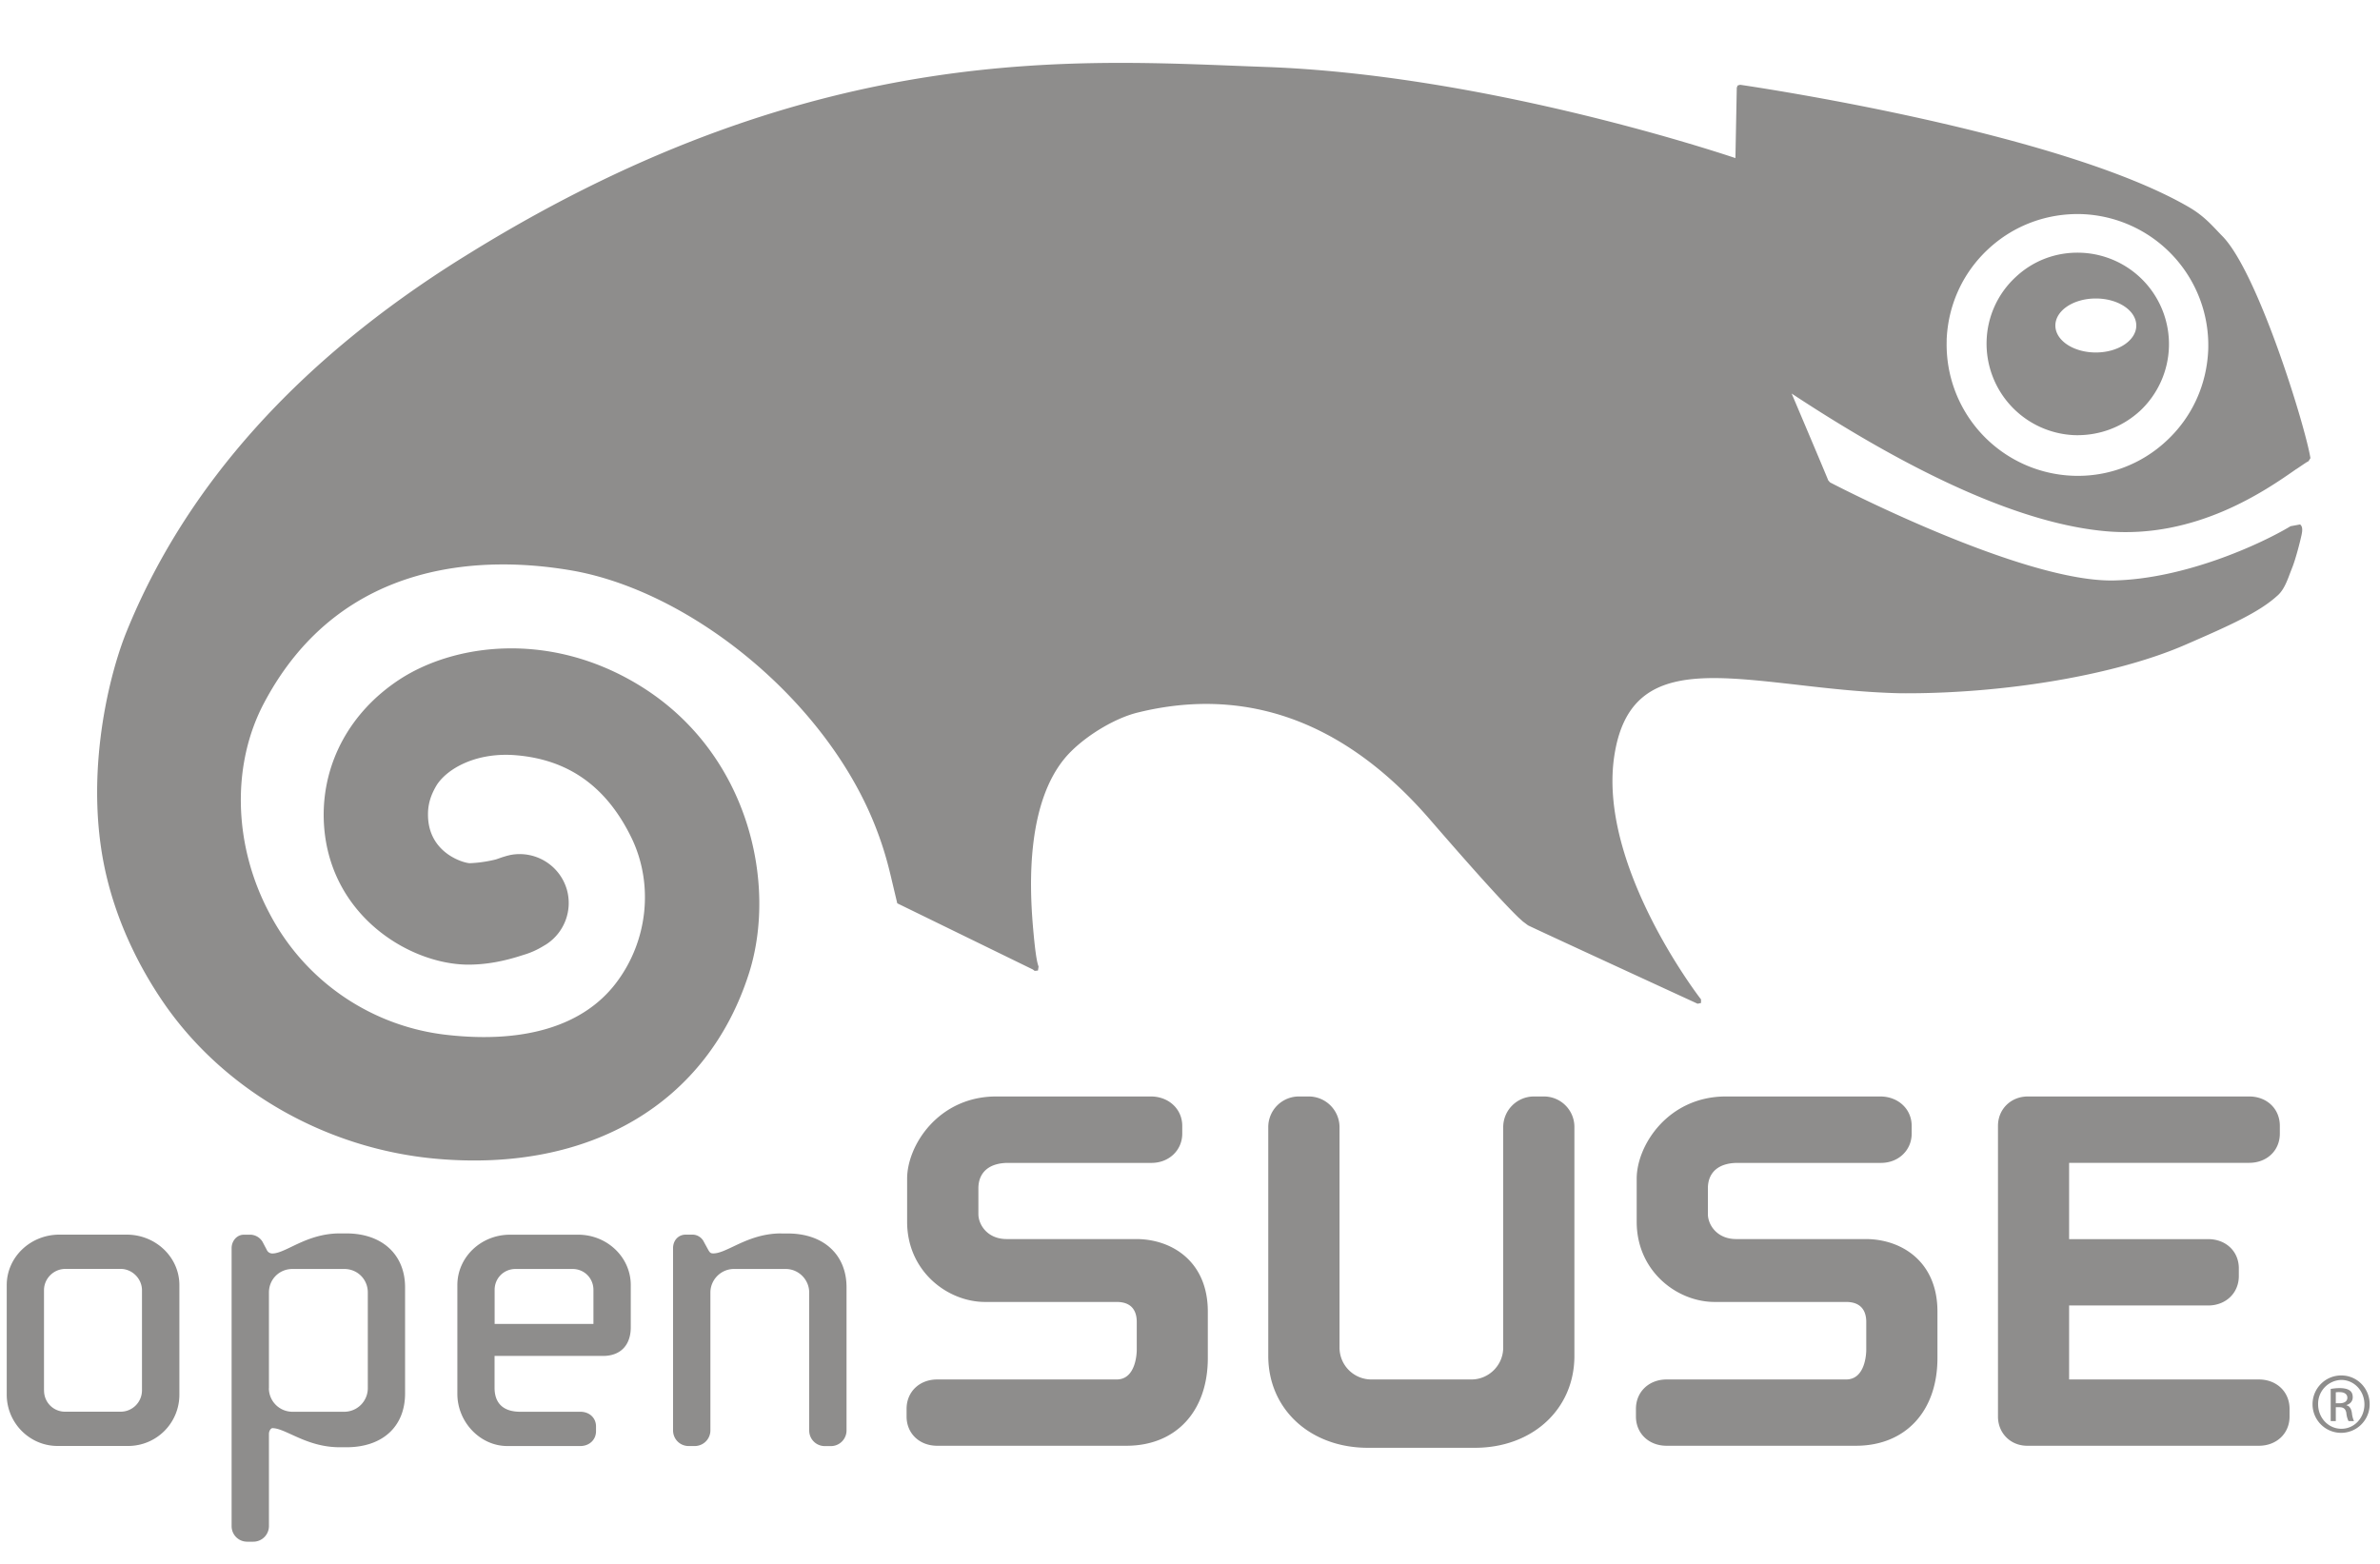 <svg width="35" height="23" fill="none" xmlns="http://www.w3.org/2000/svg"><path d="M28.627 5.005c.019-.513.234-.99.61-1.34.375-.35.866-.532 1.38-.516a1.931 1.931 0 0 1 1.857 1.992c-.02.514-.235.99-.61 1.339a1.905 1.905 0 0 1-1.381.517 1.93 1.93 0 0 1-1.855-1.992h-.001ZM33.769 6.9c.087-.058.152-.105.179-.116l.029-.046c-.074-.464-.767-2.718-1.29-3.26-.145-.147-.26-.293-.494-.43-1.896-1.104-6.392-1.771-6.603-1.801l-.036.01-.013.032-.02 1.036c-.46-.154-3.798-1.233-6.928-1.341C15.94.89 12.074.546 6.952 3.696L6.8 3.79C4.39 5.293 2.727 7.147 1.857 9.3c-.273.678-.64 2.207-.276 3.646.157.629.449 1.26.842 1.826.89 1.278 2.383 2.126 3.991 2.27 2.27.203 3.989-.817 4.6-2.726.42-1.317 0-3.25-1.611-4.236-1.311-.803-2.72-.62-3.538-.08-.71.47-1.111 1.202-1.105 2.004.017 1.424 1.243 2.18 2.124 2.183.257 0 .514-.045.804-.14.103-.03.2-.07.307-.136l.034-.02.021-.014-.007.005a.725.725 0 0 0 .294-.796.723.723 0 0 0-.83-.512l-.05.012-.067.02-.098.034c-.203.05-.355.054-.387.055-.103-.006-.611-.158-.611-.714v-.008c0-.204.082-.347.127-.425.158-.248.59-.491 1.174-.44.767.066 1.32.46 1.685 1.2.34.69.251 1.539-.229 2.16-.476.616-1.325.877-2.454.755a3.363 3.363 0 0 1-2.639-1.8c-.527-.997-.556-2.178-.074-3.086C5.036 8.162 7.212 8.184 8.406 8.39c1.765.306 3.774 1.935 4.487 3.816.115.3.174.537.225.755l.077.324 1.995.974.026.02.048-.005.009-.057c-.012-.045-.041-.086-.087-.644-.038-.495-.116-1.851.567-2.524.265-.262.67-.497.988-.572 1.308-.32 2.841-.099 4.291 1.58.75.866 1.116 1.261 1.3 1.438l.064.058.075.056c.06.033 2.494 1.153 2.494 1.153l.05-.011v-.053c-.015-.018-1.541-1.99-1.27-3.614.214-1.293 1.244-1.176 2.667-1.015.465.054.994.115 1.543.127 1.529.01 3.176-.272 4.191-.717.657-.285 1.076-.475 1.34-.714.094-.078.143-.205.194-.342l.035-.09c.043-.111.106-.345.133-.473.011-.056.017-.116-.023-.147l-.14.026c-.446.268-1.56.776-2.602.798-1.294.026-3.899-1.301-4.17-1.442l-.027-.03c-.063-.157-.455-1.081-.538-1.277 1.875 1.236 3.43 1.92 4.622 2.025 1.326.118 2.358-.606 2.8-.915Zm-2.948-1.716c-.33 0-.595-.178-.595-.396 0-.22.265-.398.595-.398.329 0 .595.178.595.398 0 .218-.266.396-.595.396Zm-.22-1.467c-.36-.013-.7.114-.96.359a1.33 1.33 0 0 0-.426.933A1.347 1.347 0 0 0 30.51 6.4c.359.01.701-.117.964-.36a1.345 1.345 0 0 0-.872-2.323Z" fill="#8e8d8c"/><path d="M14.65 16.126c-.845 0-1.31.715-1.31 1.21v.633c0 .728.595 1.179 1.147 1.179h1.935c.244 0 .295.16.295.294v.41c0 .043-.01.436-.295.436h-2.64c-.261 0-.45.182-.45.432v.113c0 .249.189.43.45.43h2.783c.728 0 1.197-.506 1.197-1.29v-.684c0-.737-.529-1.066-1.054-1.066h-1.904c-.287 0-.416-.215-.416-.367v-.378c0-.237.159-.375.437-.375h2.108c.258 0 .453-.186.453-.431v-.114c0-.246-.198-.432-.462-.432H14.65ZM22.557 16.126a.452.452 0 0 0-.451.453v3.24c0 .26-.212.469-.468.469h-1.47a.468.468 0 0 1-.469-.469v-3.24a.453.453 0 0 0-.452-.453h-.143a.45.45 0 0 0-.453.453v3.363c0 .783.616 1.351 1.465 1.351h1.573c.847 0 1.464-.568 1.464-1.351v-3.363a.448.448 0 0 0-.452-.453h-.143ZM25.38 16.126c-.846 0-1.311.715-1.311 1.21v.633c0 .728.595 1.179 1.146 1.179h1.934c.244 0 .296.16.296.294v.41c0 .043-.009.436-.296.436h-2.64c-.26 0-.451.182-.451.432v.113c0 .249.19.43.451.43h2.784c.727 0 1.199-.506 1.199-1.29v-.684c0-.737-.53-1.066-1.056-1.066h-1.904c-.287 0-.416-.215-.416-.367v-.378c0-.237.158-.375.437-.375h2.108c.258 0 .452-.186.452-.431v-.114c0-.246-.197-.432-.463-.432h-2.27ZM29.822 16.126c-.25 0-.44.186-.44.433v4.274c0 .245.185.43.43.43h3.406c.262 0 .452-.181.452-.43v-.113c0-.25-.19-.432-.452-.432h-2.79V19.2h2.044c.262 0 .452-.184.452-.433v-.113c0-.25-.19-.43-.452-.43h-2.044v-1.122h2.648c.26 0 .451-.18.451-.43v-.114c0-.25-.19-.432-.451-.432H29.82h.001ZM.647 20.447v-1.471c0-.173.142-.314.315-.314h.813c.169 0 .313.144.313.314v1.471c0 .174-.14.315-.314.315H.957a.308.308 0 0 1-.309-.315Zm.226-2.289c-.427 0-.774.332-.774.742v1.611c0 .416.336.755.748.755h1.042a.753.753 0 0 0 .749-.755V18.9c0-.41-.348-.742-.775-.742h-.99ZM3.955 20.417v-1.408c0-.194.152-.346.346-.346h.762c.194 0 .346.152.346.346v1.408a.347.347 0 0 1-.346.346H4.3a.347.347 0 0 1-.346-.346Zm1.043-2.277c-.3 0-.527.108-.71.196-.11.053-.206.099-.28.099a.089.089 0 0 1-.078-.04l-.07-.133a.215.215 0 0 0-.172-.103h-.103c-.1 0-.179.09-.179.198v4.087c0 .128.101.23.23.23h.089a.23.23 0 0 0 .23-.23v-1.356c0-.04.026-.084.052-.084.075 0 .17.044.282.095.182.083.408.186.709.186h.096c.532 0 .863-.304.863-.792v-1.56c0-.482-.338-.793-.863-.793h-.096ZM7.274 18.971c0-.173.135-.308.308-.308h.838c.172 0 .307.135.307.308v.5H7.274v-.5Zm.225-.812c-.427 0-.773.332-.773.741v1.6c0 .415.336.767.734.767h1.075c.133 0 .23-.093.23-.218v-.07c0-.126-.097-.216-.23-.216h-.883c-.248 0-.379-.122-.379-.353v-.468h1.595c.256 0 .408-.157.408-.422v-.62c0-.41-.348-.741-.773-.741H7.5ZM11.49 18.14c-.3 0-.526.107-.709.194-.113.053-.21.1-.29.1-.034 0-.048-.004-.075-.051l-.063-.115a.188.188 0 0 0-.18-.11h-.09c-.106 0-.185.084-.185.198v2.681c0 .127.1.23.23.23h.089a.23.23 0 0 0 .23-.23V19.01c0-.19.156-.347.346-.347h.761c.19 0 .346.156.346.347v2.028c0 .127.101.23.23.23h.089a.23.23 0 0 0 .23-.23v-2.106c0-.48-.338-.791-.864-.791h-.095ZM34.35 20.638h.055c.062 0 .115-.023.115-.082 0-.041-.03-.082-.115-.082a.334.334 0 0 0-.055.003v.16Zm0 .262h-.075v-.473c.04-.006.077-.012.133-.012.072 0 .12.015.148.036.028.02.043.052.043.098 0 .062-.041.1-.092.115v.004c.041.008.07.045.08.115a.39.39 0 0 0 .03.117h-.08a.342.342 0 0 1-.032-.12c-.011-.06-.042-.084-.102-.084h-.053v.204Zm.08-.605a.35.35 0 0 0-.34.358c0 .202.153.36.341.36.189.002.34-.158.34-.358 0-.2-.151-.36-.34-.36h-.002Zm.001-.066c.232 0 .417.188.417.424a.42.42 0 1 1-.84 0c0-.236.19-.424.421-.424h.002Z" fill="#8e8d8c"/></svg>